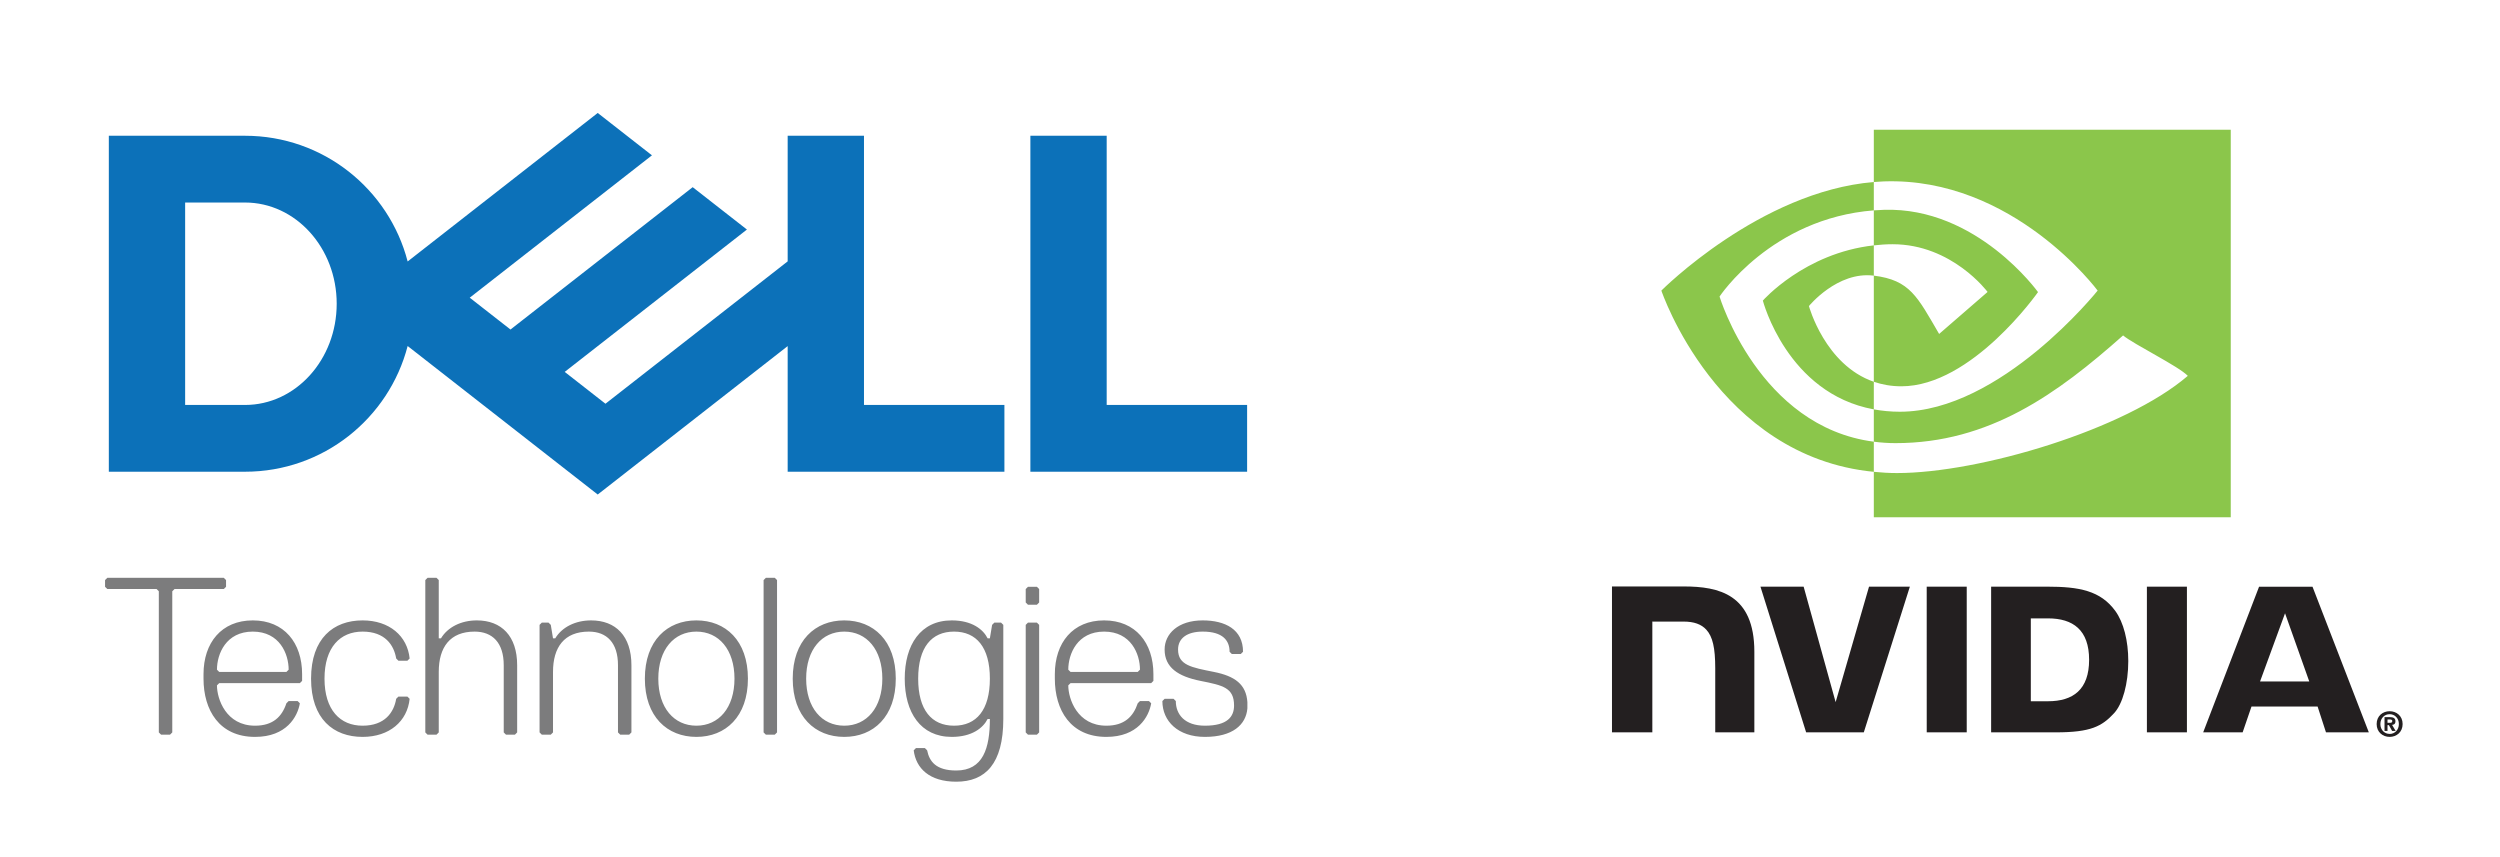 <svg xmlns="http://www.w3.org/2000/svg" xmlns:xlink="http://www.w3.org/1999/xlink" version="1.1" width="513.5pt" height="176pt" viewBox="0 0 513.5 176">
<defs>
<clipPath id="clip_0">
<path transform="matrix(1,0,0,-1,0,176)" d="M0 176H513.5V0H0Z"/>
</clipPath>
</defs>
<g id="layer_1" data-name="">
<g clip-path="url(#clip_0)">
<path transform="matrix(1,0,0,-1,236.452,140.316)" d="M0 0 .458 .463V1.841C.458 8.284-3.223 12.887-9.666 12.887-16.107 12.887-19.788 8.284-19.788 1.841V.922C-19.788-5.52-16.566-11.042-9.204-11.042-2.761-11.042-.462-6.9 0-4.139L-.462-3.68H-2.302L-2.761-4.139C-3.683-6.9-5.523-8.741-9.204-8.741-15.188-8.741-17.028-3.22-17.028-.459L-16.566 0ZM-2.761 2.303H-16.566L-17.028 2.763C-17.028 5.984-15.188 10.585-9.666 10.585-4.144 10.585-2.302 5.984-2.302 2.763ZM-23.01-10.122V11.968L-23.469 12.428H-25.311L-25.769 11.968V-10.122L-25.311-10.582H-23.469ZM-23.01 16.568V19.329L-23.469 19.788H-25.311L-25.769 19.329V16.568L-25.311 16.106H-23.469ZM-40.493-8.741C-45.096-8.741-47.859-5.52-47.859 .922-47.859 7.365-45.096 10.585-40.493 10.585-35.895 10.585-33.132 7.365-33.132 .922-33.132-5.52-35.895-8.741-40.493-8.741M-33.132-7.36C-33.132-13.343-34.514-17.945-40.037-17.945-44.178-17.945-45.559-16.104-46.018-13.804L-46.477-13.343H-48.317L-48.778-13.804C-48.317-17.485-45.559-20.245-40.037-20.245-34.053-20.245-30.373-16.563-30.373-7.36V11.968L-30.833 12.428H-32.214L-32.673 11.968-33.132 9.204H-33.594C-34.514 11.045-36.814 12.887-40.958 12.887-47.399 12.887-50.62 7.825-50.62 .922-50.62-5.979-47.399-11.042-40.958-11.042-36.814-11.042-34.514-9.203-33.594-7.36ZM-63.041 10.585C-58.441 10.585-55.221 6.903-55.221 .922-55.221-5.06-58.441-8.741-63.041-8.741-67.645-8.741-70.867-5.06-70.867 .922-70.867 6.903-67.645 10.585-63.041 10.585M-63.041-11.042C-57.061-11.042-52.459-6.9-52.459 .922-52.459 8.744-57.061 12.887-63.041 12.887-69.025 12.887-73.626 8.744-73.626 .922-73.626-6.9-69.025-11.042-63.041-11.042M-76.848-10.122V21.169L-77.309 21.629H-79.148L-79.61 21.169V-10.122L-79.148-10.582H-77.309ZM-93.413 10.585C-88.812 10.585-85.589 6.903-85.589 .922-85.589-5.06-88.812-8.741-93.413-8.741-98.016-8.741-101.236-5.06-101.236 .922-101.236 6.903-98.016 10.585-93.413 10.585M-93.413-11.042C-87.431-11.042-82.829-6.9-82.829 .922-82.829 8.744-87.431 12.887-93.413 12.887-99.394 12.887-103.997 8.744-103.997 .922-103.997-6.9-99.394-11.042-93.413-11.042M-106.757-10.122V3.684C-106.757 9.666-109.976 12.887-115.04 12.887-118.261 12.887-121.023 11.504-122.402 9.204H-122.864L-123.321 11.968-123.784 12.428H-125.166L-125.624 11.968V-10.122L-125.166-10.582H-123.321L-122.864-10.122V2.303C-122.864 7.365-120.562 10.585-115.501 10.585-111.82 10.585-109.519 8.284-109.519 3.684V-10.122L-109.058-10.582H-107.217ZM-130.227-10.122V3.684C-130.227 9.666-133.447 12.887-138.51 12.887-141.731 12.887-144.491 11.504-145.873 9.204H-146.332V21.169L-146.791 21.629H-148.632L-149.094 21.169V-10.122L-148.632-10.582H-146.791L-146.332-10.122V2.303C-146.332 7.365-144.029 10.585-138.969 10.585-135.287 10.585-132.986 8.284-132.986 3.684V-10.122L-132.527-10.582H-130.683ZM-169.799 .922C-169.799 7.365-166.58 10.585-161.977 10.585-157.377 10.585-155.536 7.825-155.076 5.064L-154.615 4.603H-152.773L-152.313 5.064C-152.773 9.666-156.456 12.887-161.977 12.887-167.959 12.887-172.56 9.204-172.56 .922-172.56-7.36-167.959-11.042-161.977-11.042-156.456-11.042-152.773-7.82-152.313-3.22L-152.773-2.76H-154.615L-155.076-3.22C-155.536-5.979-157.377-8.741-161.977-8.741-166.58-8.741-169.799-5.52-169.799 .922M-174.861 0H-191.428L-191.888-.459C-191.888-3.22-190.047-8.741-184.065-8.741-180.384-8.741-178.543-6.9-177.624-4.139L-177.162-3.68H-175.323L-174.861-4.139C-175.323-6.9-177.624-11.042-184.065-11.042-191.428-11.042-194.65-5.52-194.65 .922V1.841C-194.65 8.284-190.967 12.887-184.527 12.887-178.083 12.887-174.399 8.284-174.399 1.841V.463ZM-177.624 2.303H-191.428L-191.888 2.763C-191.888 5.984-190.047 10.585-184.527 10.585-179.002 10.585-177.162 5.984-177.162 2.763ZM19.762-5.17V-3.908C19.513-.251 17.219 1.435 12.881 2.303 8.28 3.222 5.521 3.684 5.521 6.903 5.521 9.204 7.36 10.585 10.583 10.585 14.723 10.585 16.104 8.744 16.104 6.443L16.564 5.984H18.404L18.867 6.443C18.867 11.045 15.183 12.887 10.583 12.887 5.521 12.887 2.76 10.125 2.76 6.903 2.76 3.222 5.521 1.382 10.121 .463 14.723-.459 17.024-.919 17.024-4.601 17.024-6.9 15.645-8.741 11.042-8.741 6.9-8.741 5.06-6.439 5.06-3.68L4.602-3.22H2.76L2.3-3.68C2.3-7.82 5.521-11.042 11.042-11.042 16.711-11.042 19.488-8.563 19.762-5.17M-190.023 19.788V21.169L-190.483 21.629H-214.412L-214.874 21.169V19.788L-214.412 19.329H-204.29L-203.83 18.868V-10.122L-203.368-10.582H-201.527L-201.067-10.122V18.868L-200.608 19.329H-190.483Z" fill="#7c7c7d" fill-rule="evenodd"/>
<path transform="matrix(1,0,0,-1,256.157,83.178)" d="M0 0V-13.714H-44.517V55.293H-28.843V0ZM-133.377 59.968H-133.395L-172.427 29.472C-176.277 44.325-189.772 55.293-205.83 55.293H-233.804V-13.714H-205.83C-189.772-13.714-176.277-2.747-172.427 12.107L-133.386-18.396-94.37 12.088V-13.714H-49.851V0H-78.695V55.293H-94.37V29.492L-131.795 .252-140.165 6.792-122.247 20.79-102.74 36.031-113.878 44.733-151.303 15.494-159.673 22.032-122.247 51.273ZM-218.129 0V41.58H-205.83C-195.43 41.58-186.999 32.271-186.999 20.79-186.999 9.308-195.43 0-205.83 0Z" fill="#0c71b9" fill-rule="evenodd"/>
<path transform="matrix(1,0,0,-1,490.394,148.46)" d="M0 0V.682H.426C.66 .682 .978 .664 .978 .37 .978 .056 .814 0 .539 0ZM0-.481H.284L.945-1.673H1.672L.939-.432C1.319-.405 1.63-.222 1.63 .303 1.63 .955 1.192 1.165 .454 1.165H-.613V-1.673H0ZM3.105-.259C3.105 1.408 1.845 2.376 .44 2.376-.973 2.376-2.231 1.408-2.231-.259-2.231-1.925-.973-2.898 .44-2.898 1.845-2.898 3.105-1.925 3.105-.259M2.335-.259C2.335-1.474 1.469-2.292 .44-2.292V-2.281C-.613-2.292-1.465-1.474-1.465-.259-1.465 .955-.613 1.768 .44 1.768 1.469 1.768 2.335 .955 2.335-.259" fill="#231f20"/>
<path transform="matrix(1,0,0,-1,395.746,120.499)" d="M0 0 .004-29.925H8.22V0ZM-64.646 .041V-29.925H-56.356V-7.171L-49.933-7.174C-47.807-7.174-46.291-7.716-45.265-8.843-43.964-10.267-43.435-12.564-43.435-16.768V-29.925H-35.402V-13.369C-35.402-1.551-42.727 .041-49.89 .041ZM13.232 0V-29.925H26.561C33.664-29.925 35.981-28.711 38.488-25.987 40.259-24.076 41.403-19.878 41.403-15.294 41.403-11.088 40.436-7.334 38.744-4.996 35.7-.815 31.314 0 24.767 0ZM21.384-6.515H24.916C30.042-6.515 33.358-8.885 33.358-15.026 33.358-21.17 30.042-23.538 24.916-23.538H21.384ZM-11.848 0-18.707-23.718-25.279 0H-34.15L-24.766-29.925H-12.921L-3.46 0ZM45.228-29.925H53.448V0H45.226ZM68.267-.01 56.79-29.918H64.894L66.709-24.63H80.291L82.009-29.918H90.807L79.243-.01ZM73.601-5.467 78.579-19.479H68.466Z" fill="#231f20"/>
<path transform="matrix(1,0,0,-1,384.882,50.398)" d="M0 0V7.189C.679 7.239 1.364 7.276 2.063 7.3 21.182 7.92 33.725-9.598 33.725-9.598 33.725-9.598 20.177-28.947 5.652-28.947 3.561-28.947 1.688-28.599 0-28.019V-6.218C7.443-7.144 8.938-10.524 13.416-18.196L23.367-9.567C23.367-9.567 16.103 .234 3.857 .234 2.523 .234 1.25 .139 0 0M0 23.749V13.01C.686 13.068 1.373 13.112 2.063 13.139 28.651 14.06 45.973-9.29 45.973-9.29 45.973-9.29 26.076-34.172 5.349-34.172 3.449-34.172 1.671-33.992 0-33.687V-40.326C1.43-40.511 2.91-40.622 4.453-40.622 23.744-40.622 37.691-30.491 51.2-18.501 53.439-20.346 62.607-24.831 64.492-26.8 51.647-37.855 21.719-46.768 4.75-46.768 3.114-46.768 1.542-46.667 0-46.515V-55.843H73.314V23.749ZM0-28.019V-33.687C-17.841-30.416-22.793-11.343-22.793-11.343-22.793-11.343-14.228-1.583 0 0V-6.218L-.028-6.216C-7.492-5.294-13.327-12.466-13.327-12.466-13.327-12.466-10.059-24.543 0-28.019M-31.687-10.514C-31.687-10.514-21.114 5.531 0 7.189V13.01C-23.385 11.082-43.638-9.29-43.638-9.29-43.638-9.29-32.167-43.393 0-46.515V-40.326C-23.605-37.271-31.687-10.514-31.687-10.514" fill="#8bc64b"/>
</g>
</g>
</svg>
